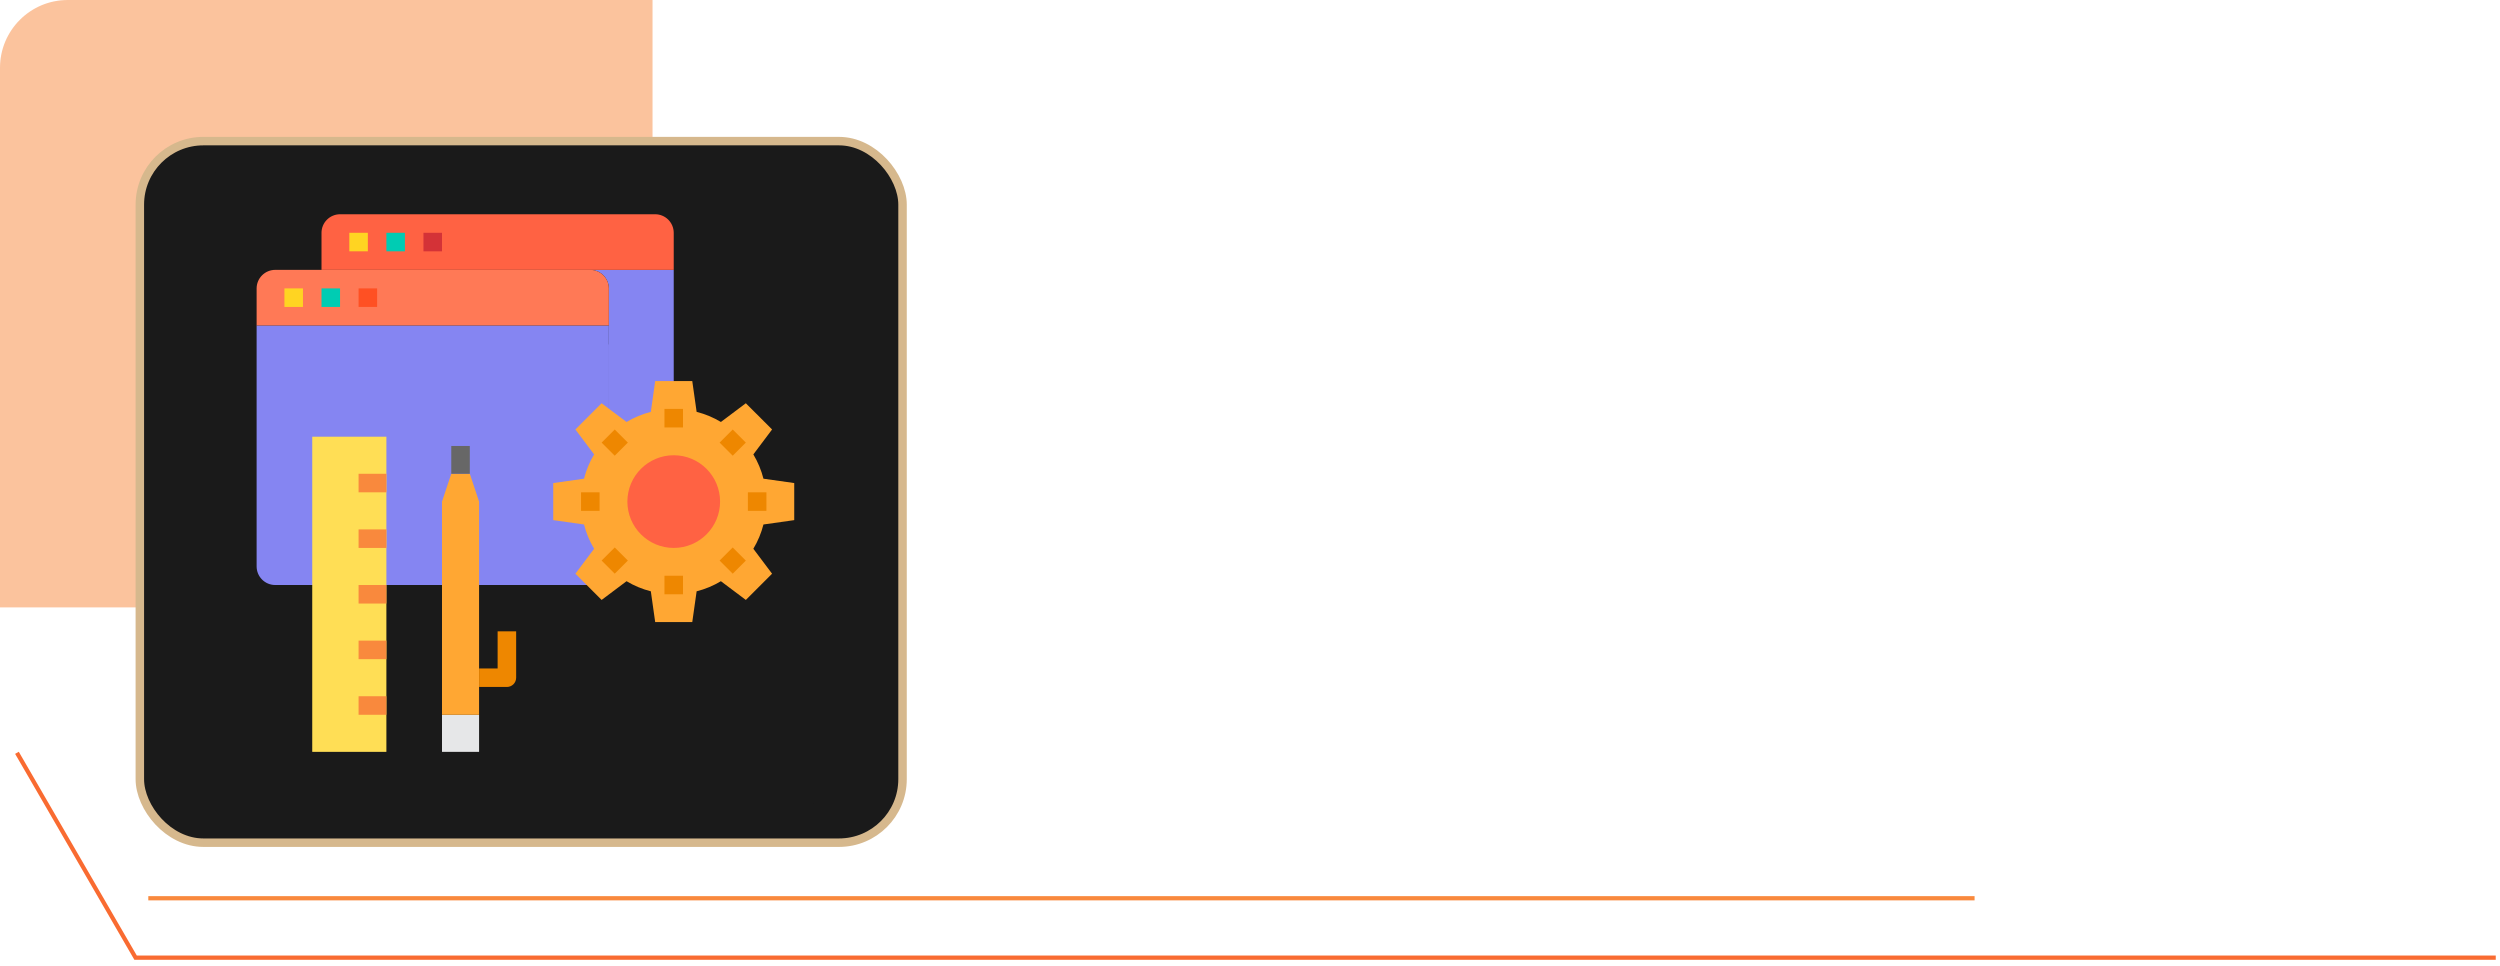 <svg width="295" height="114" viewBox="0 0 295 114" fill="none" xmlns="http://www.w3.org/2000/svg">
<path d="M0 8C0 3.582 3.582 0 8 0H77V71.672H0V8Z" fill="#F9893D" fill-opacity="0.5"/>
<rect x="16.5" y="16.652" width="90" height="82.785" rx="7.5" fill="#1A1A1A" stroke="#D6B88D"/>
<rect x="19" y="20.189" width="84" height="74.7" rx="8" fill="#1A1A1A"/>
<path d="M294.5 113.006L16 113.006L2 88.832" stroke="#F96B31" stroke-width="0.5" stroke-miterlimit="10"/>
<path d="M17.5 105.994L41.388 105.994L233 105.994" stroke="#F9893D" stroke-width="0.5" stroke-miterlimit="10"/>
<path d="M69.656 31.844C70.236 31.846 70.791 32.077 71.201 32.486C71.611 32.896 71.842 33.452 71.844 34.031V52.625H79.5V31.844H69.656Z" fill="#8585F2"/>
<path d="M71.844 38.406V69.031H32.469C31.889 69.029 31.334 68.799 30.924 68.389C30.514 67.979 30.283 67.423 30.281 66.844V38.406H71.844Z" fill="#8585F2"/>
<path d="M56.531 84.344H52.156V88.719H56.531V84.344Z" fill="#E6E7E8"/>
<path d="M40.125 25.281H77.312C77.892 25.283 78.448 25.514 78.857 25.924C79.267 26.334 79.498 26.889 79.5 27.469V31.844H37.938V27.469C37.939 26.889 38.17 26.334 38.58 25.924C38.99 25.514 39.545 25.283 40.125 25.281Z" fill="#FF6243"/>
<path d="M37.938 31.844H69.656C70.236 31.846 70.791 32.077 71.201 32.486C71.611 32.896 71.842 33.452 71.844 34.031V38.406H30.281V34.031C30.283 33.452 30.514 32.896 30.924 32.486C31.334 32.077 31.889 31.846 32.469 31.844H37.938Z" fill="#FF7956"/>
<path d="M71.844 40.594V69.031H43.406L71.844 40.594Z" fill="#8585F2"/>
<path d="M56.531 79.969V84.344H52.156V69.031V59.188L53.25 55.906H54.344H55.438L56.531 59.188V69.031V79.969Z" fill="#FFA733"/>
<path d="M45.594 83.25V88.719H36.844V69.031V51.531H45.594V57V63.562V69.031V70.125V76.688V83.25Z" fill="#FFDE55"/>
<path d="M90.088 61.889C89.831 62.897 89.43 63.862 88.895 64.755L91.105 67.697L88.009 70.792L85.067 68.583C84.175 69.117 83.21 69.519 82.202 69.775L81.688 73.406H77.312L76.798 69.775C75.79 69.519 74.825 69.117 73.933 68.583L70.991 70.792L69.23 69.031L67.895 67.697L70.105 64.755C69.57 63.862 69.169 62.897 68.912 61.889L65.281 61.375V57L68.912 56.486C69.169 55.478 69.57 54.513 70.105 53.62L67.895 50.678L70.991 47.583L71.844 48.228L73.933 49.792C74.825 49.258 75.79 48.856 76.798 48.6L77.312 44.969H81.688L82.202 48.6C83.21 48.856 84.175 49.258 85.067 49.792L88.009 47.583L91.105 50.678L88.895 53.62C89.43 54.513 89.831 55.478 90.088 56.486L93.719 57V61.375L90.088 61.889Z" fill="#FFA733"/>
<path d="M79.5 64.656C82.52 64.656 84.969 62.208 84.969 59.188C84.969 56.167 82.52 53.719 79.5 53.719C76.48 53.719 74.031 56.167 74.031 59.188C74.031 62.208 76.48 64.656 79.5 64.656Z" fill="#FF6243"/>
<path d="M35.75 34.031H33.562V36.219H35.75V34.031Z" fill="#FFD422"/>
<path d="M40.125 34.031H37.938V36.219H40.125V34.031Z" fill="#00CCB3"/>
<path d="M44.5 34.031H42.312V36.219H44.5V34.031Z" fill="#FF5023"/>
<path d="M43.406 27.469H41.219V29.656H43.406V27.469Z" fill="#FFD422"/>
<path d="M47.781 27.469H45.594V29.656H47.781V27.469Z" fill="#00CCB3"/>
<path d="M52.156 27.469H49.969V29.656H52.156V27.469Z" fill="#D43237"/>
<path d="M45.594 69.031H42.312V71.219H45.594V69.031Z" fill="#F9893D"/>
<path d="M45.594 62.469H42.312V64.656H45.594V62.469Z" fill="#F9893D"/>
<path d="M45.594 55.906H42.312V58.094H45.594V55.906Z" fill="#F9893D"/>
<path d="M45.594 75.594H42.312V77.781H45.594V75.594Z" fill="#F9893D"/>
<path d="M45.594 82.156H42.312V84.344H45.594V82.156Z" fill="#F9893D"/>
<path d="M55.438 52.625H53.25V55.906H55.438V52.625Z" fill="#676767"/>
<path d="M80.594 48.25H78.406V50.438H80.594V48.25Z" fill="#EE8700"/>
<path d="M72.539 50.68L70.992 52.227L72.539 53.774L74.086 52.227L72.539 50.68Z" fill="#EE8700"/>
<path d="M70.75 58.094H68.562V60.281H70.75V58.094Z" fill="#EE8700"/>
<path d="M72.539 64.601L70.992 66.147L72.539 67.694L74.086 66.147L72.539 64.601Z" fill="#EE8700"/>
<path d="M80.594 67.938H78.406V70.125H80.594V67.938Z" fill="#EE8700"/>
<path d="M86.461 64.601L84.914 66.148L86.461 67.695L88.008 66.148L86.461 64.601Z" fill="#EE8700"/>
<path d="M90.438 58.094H88.25V60.281H90.438V58.094Z" fill="#EE8700"/>
<path d="M86.461 50.681L84.914 52.227L86.461 53.774L88.008 52.227L86.461 50.681Z" fill="#EE8700"/>
<path d="M59.812 81.062H56.531V78.875H58.719V74.5H60.906V79.969C60.906 80.259 60.791 80.537 60.586 80.742C60.381 80.947 60.103 81.062 59.812 81.062Z" fill="#EE8700"/>
</svg>
